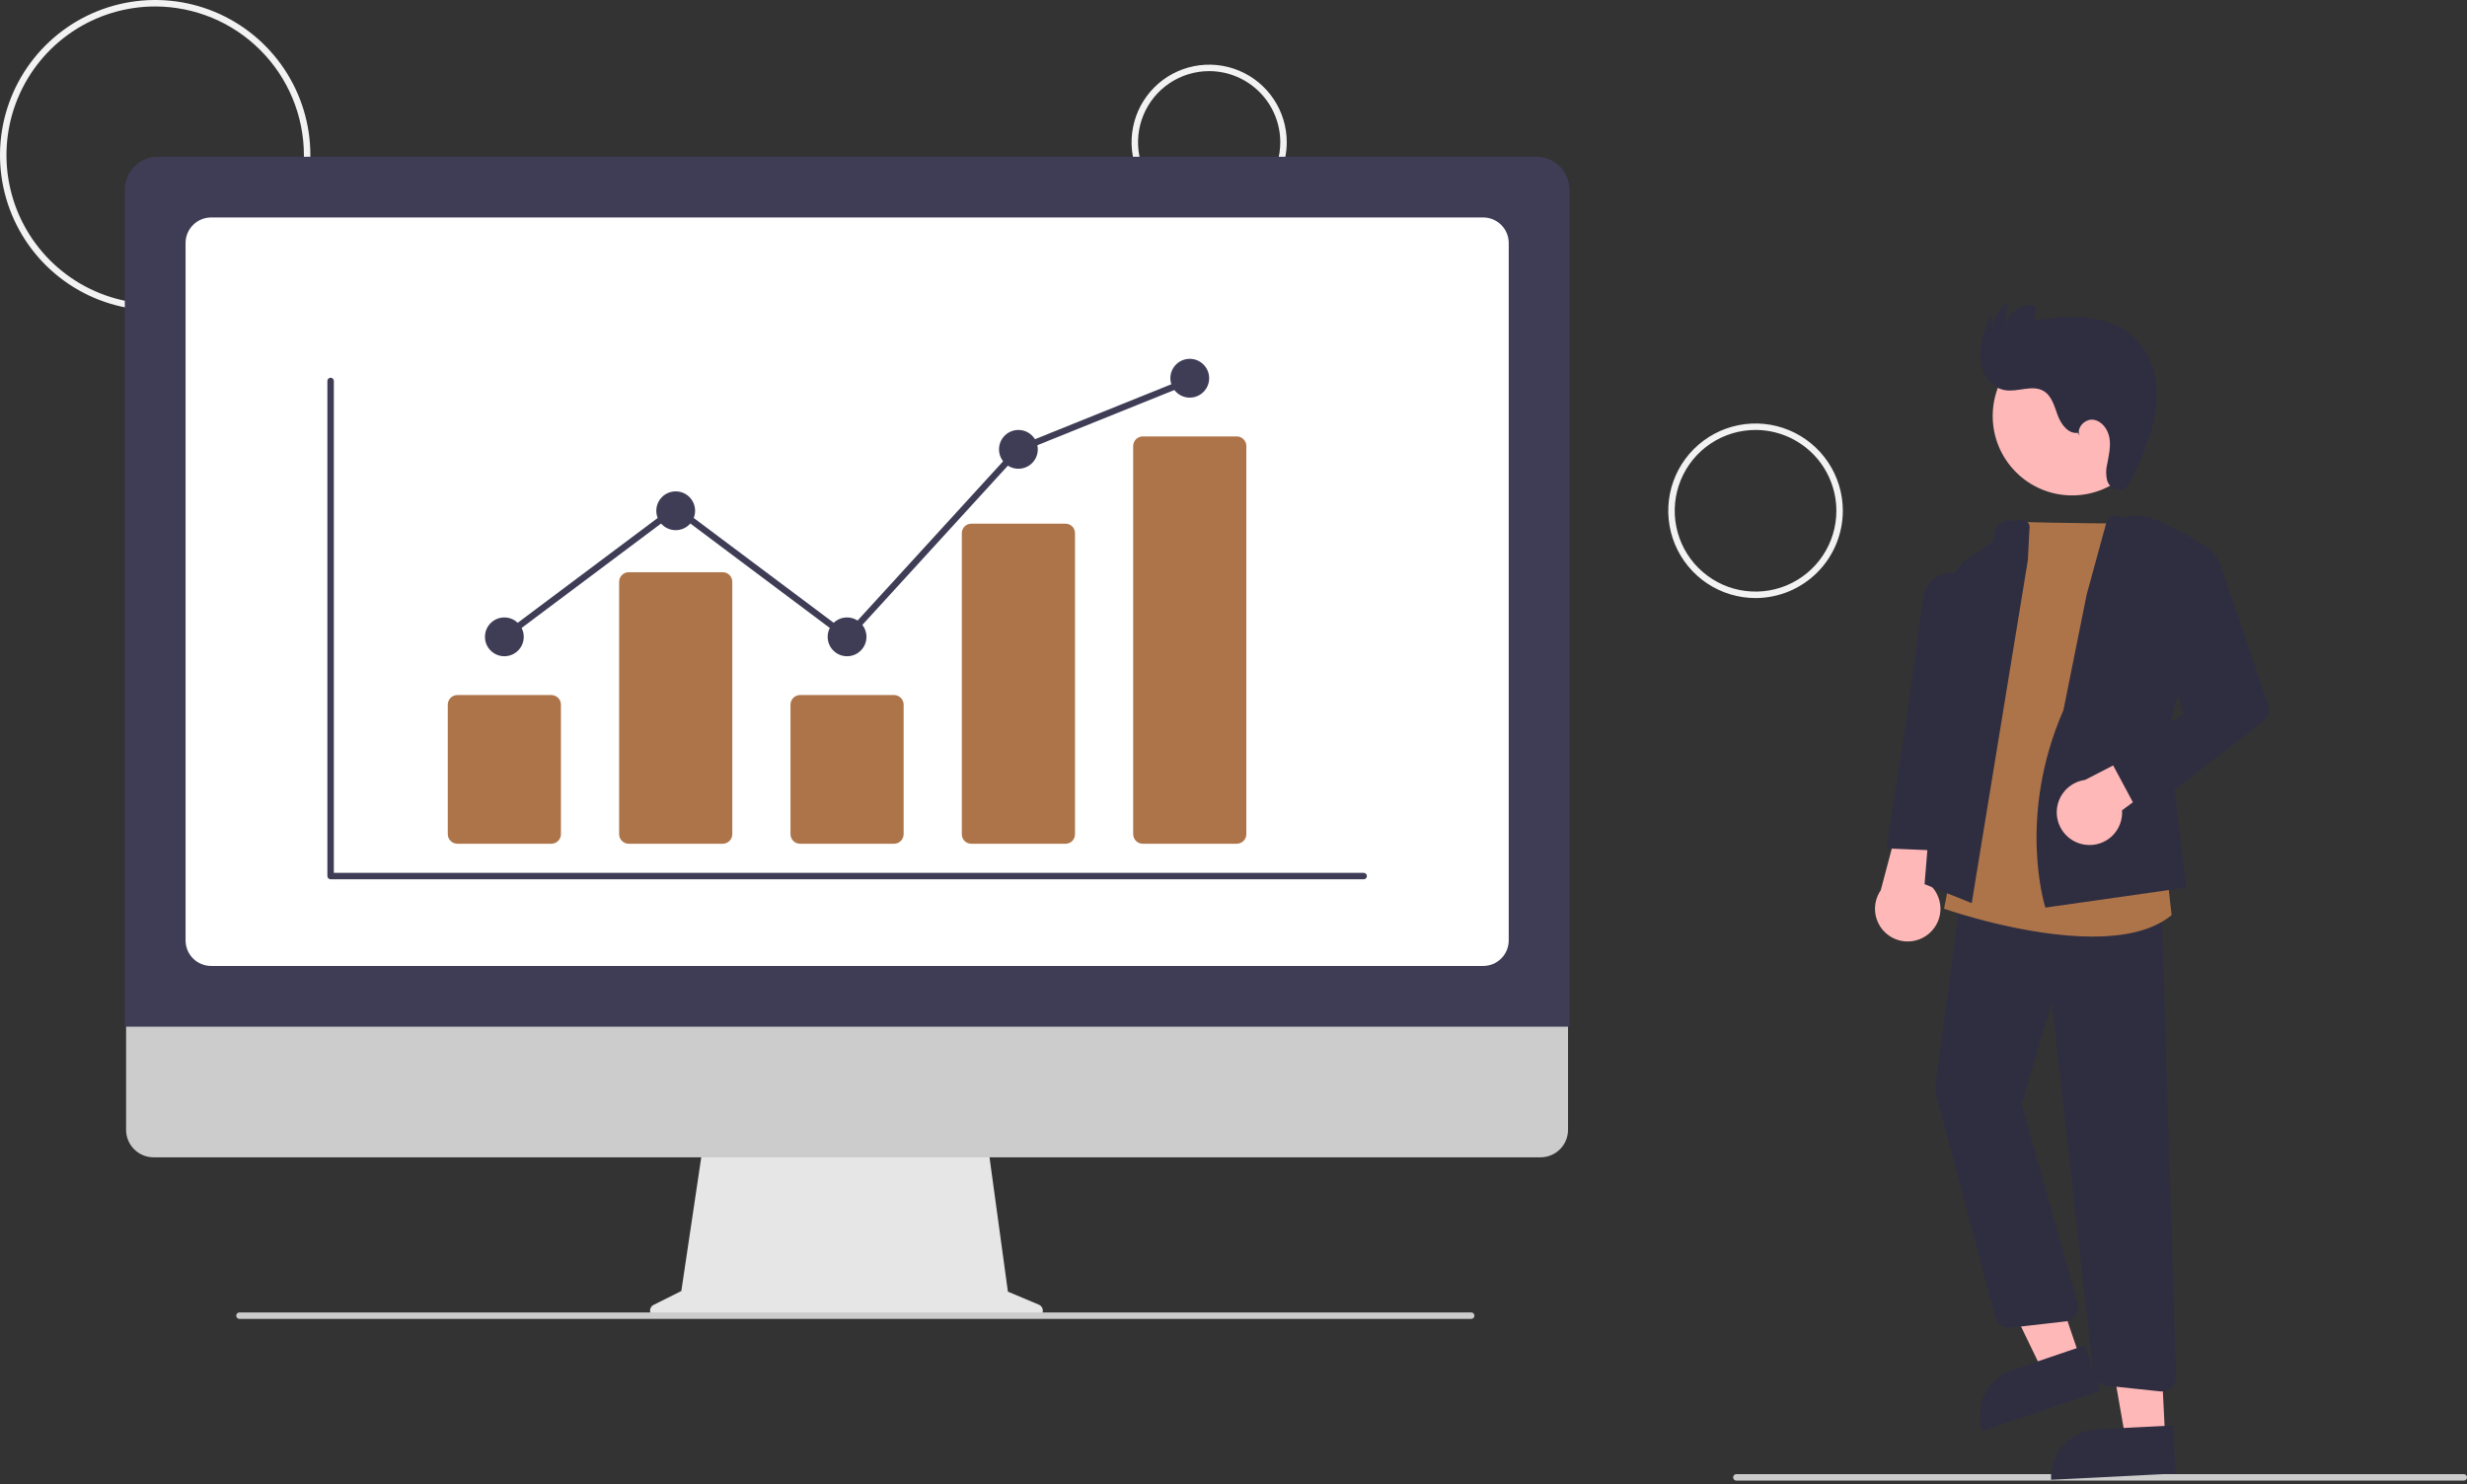 <svg width="600" height="361" viewBox="0 0 600 361" fill="none" xmlns="http://www.w3.org/2000/svg">
<rect x="0" y="0" width="600" height="361" fill="#333333" stroke="none"/>
<g clip-path="url(#clip0_250_1648)">
<path d="M37.743 75.486C30.278 75.486 22.981 73.272 16.774 69.125C10.567 64.978 5.73 59.083 2.873 52.187C0.016 45.29 -0.731 37.701 0.725 30.38C2.182 23.058 5.776 16.333 11.055 11.055C16.333 5.776 23.058 2.182 30.38 0.725C37.701 -0.731 45.29 0.016 52.187 2.873C59.083 5.73 64.978 10.567 69.125 16.774C73.272 22.981 75.486 30.278 75.486 37.743C75.475 47.749 71.494 57.343 64.419 64.419C57.343 71.494 47.749 75.475 37.743 75.486ZM37.743 1.573C30.589 1.573 23.596 3.694 17.648 7.668C11.7 11.643 7.064 17.292 4.326 23.901C1.588 30.51 0.872 37.783 2.268 44.799C3.663 51.816 7.108 58.261 12.167 63.319C17.225 68.378 23.67 71.823 30.686 73.218C37.703 74.614 44.975 73.898 51.585 71.16C58.194 68.422 63.843 63.786 67.817 57.838C71.792 51.89 73.913 44.897 73.913 37.743C73.902 28.153 70.088 18.96 63.307 12.179C56.526 5.398 47.333 1.584 37.743 1.573Z" fill="#F2F2F2"/>
<path d="M294.08 53.469C290.348 53.469 286.699 52.362 283.596 50.289C280.493 48.215 278.074 45.268 276.645 41.819C275.217 38.371 274.843 34.577 275.572 30.916C276.3 27.255 278.097 23.893 280.736 21.253C283.376 18.614 286.738 16.817 290.399 16.089C294.06 15.361 297.854 15.734 301.302 17.163C304.751 18.591 307.698 21.01 309.772 24.113C311.845 27.217 312.952 30.865 312.952 34.598C312.946 39.601 310.956 44.398 307.418 47.935C303.88 51.473 299.084 53.463 294.08 53.469ZM294.08 17.299C290.659 17.299 287.315 18.313 284.47 20.214C281.625 22.115 279.408 24.817 278.098 27.978C276.789 31.139 276.447 34.617 277.114 37.972C277.781 41.328 279.429 44.41 281.848 46.83C284.268 49.249 287.35 50.897 290.706 51.564C294.061 52.232 297.539 51.889 300.7 50.58C303.861 49.27 306.563 47.053 308.464 44.208C310.365 41.364 311.379 38.019 311.379 34.598C311.374 30.011 309.55 25.614 306.307 22.371C303.064 19.128 298.667 17.304 294.08 17.299Z" fill="#F2F2F2"/>
<path d="M426.967 145.468C422.768 145.468 418.663 144.222 415.172 141.89C411.68 139.557 408.959 136.241 407.352 132.362C405.746 128.482 405.325 124.214 406.144 120.095C406.963 115.977 408.985 112.194 411.955 109.225C414.924 106.256 418.707 104.234 422.825 103.415C426.943 102.595 431.212 103.016 435.091 104.623C438.971 106.23 442.286 108.951 444.619 112.442C446.952 115.933 448.197 120.038 448.197 124.237C448.191 129.866 445.952 135.262 441.972 139.242C437.992 143.222 432.595 145.461 426.967 145.468ZM426.967 104.579C423.079 104.579 419.278 105.732 416.045 107.892C412.813 110.052 410.293 113.122 408.805 116.714C407.317 120.306 406.928 124.259 407.687 128.072C408.445 131.885 410.317 135.388 413.067 138.137C415.816 140.886 419.318 142.759 423.132 143.517C426.945 144.276 430.897 143.886 434.489 142.399C438.081 140.911 441.152 138.391 443.312 135.158C445.472 131.926 446.625 128.125 446.625 124.237C446.619 119.025 444.546 114.029 440.86 110.343C437.175 106.658 432.179 104.585 426.967 104.579Z" fill="#F2F2F2"/>
<path d="M599.214 360.13H422.294C422.086 360.13 421.886 360.048 421.738 359.9C421.591 359.753 421.508 359.553 421.508 359.344C421.508 359.136 421.591 358.936 421.738 358.788C421.886 358.641 422.086 358.558 422.294 358.558H599.214C599.423 358.558 599.623 358.641 599.77 358.788C599.918 358.936 600 359.136 600 359.344C600 359.553 599.918 359.753 599.77 359.9C599.623 360.048 599.423 360.13 599.214 360.13Z" fill="#CCCCCC"/>
<path d="M503.96 120.5C514.626 120.5 523.273 111.853 523.273 101.187C523.273 90.521 514.626 81.874 503.96 81.874C493.294 81.874 484.647 90.521 484.647 101.187C484.647 111.853 493.294 120.5 503.96 120.5Z" fill="#FFB8B8"/>
<path d="M505.963 330.52L496.836 333.62L480.533 299.888L494.005 295.312L505.963 330.52Z" fill="#FFB8B8"/>
<path d="M489.43 333.227L507.034 327.248L510.799 338.331L482.111 348.075C481.617 346.62 481.414 345.081 481.514 343.547C481.615 342.013 482.016 340.514 482.696 339.135C483.375 337.756 484.32 336.525 485.476 335.511C486.631 334.497 487.975 333.721 489.43 333.227Z" fill="#2F2E41"/>
<path d="M526.588 349.574L516.96 350.058L510.512 313.152L524.722 312.438L526.588 349.574Z" fill="#FFB8B8"/>
<path d="M509.945 347.653L528.513 346.719L529.1 358.41L498.841 359.931C498.764 358.396 498.99 356.86 499.507 355.412C500.023 353.964 500.819 352.632 501.85 351.492C502.881 350.352 504.127 349.426 505.516 348.767C506.905 348.109 508.41 347.73 509.945 347.653Z" fill="#2F2E41"/>
<path d="M469.293 226.953C470.156 226.184 470.841 225.236 471.298 224.174C471.755 223.112 471.974 221.963 471.938 220.808C471.903 219.652 471.615 218.519 471.095 217.486C470.574 216.454 469.834 215.549 468.925 214.834L478.105 188.277L463.958 191.892L457.41 216.557C456.31 218.163 455.837 220.116 456.081 222.047C456.325 223.978 457.269 225.752 458.734 227.033C460.199 228.315 462.083 229.014 464.029 228.999C465.975 228.985 467.848 228.256 469.293 226.953Z" fill="#FFB8B8"/>
<path d="M525.688 338.447C525.563 338.447 525.439 338.44 525.315 338.427L512.246 337.043C511.443 336.962 510.692 336.607 510.12 336.039C509.547 335.47 509.188 334.721 509.102 333.919L499.002 243.878L491.694 268.518L505.32 316.941C505.458 317.434 505.488 317.951 505.408 318.457C505.327 318.963 505.137 319.446 504.852 319.871C504.566 320.296 504.192 320.655 503.754 320.921C503.317 321.188 502.826 321.356 502.318 321.415L489.07 322.937C488.226 323.031 487.377 322.819 486.676 322.341C485.975 321.863 485.467 321.15 485.246 320.33L470.771 265.837C470.652 265.389 470.622 264.922 470.683 264.462L477.189 215.555L525.716 219.446L529.224 334.8C529.239 335.274 529.158 335.745 528.987 336.187C528.816 336.629 528.557 337.032 528.228 337.372C527.898 337.712 527.503 337.982 527.067 338.167C526.63 338.352 526.161 338.447 525.688 338.447V338.447Z" fill="#2F2E41"/>
<path d="M508.914 227.809C492.656 227.809 474.25 221.527 473.135 221.141L472.812 221.03L491.153 126.921L491.49 126.935C498.759 127.23 518.594 127.381 518.794 127.382L519.15 127.385L526.795 210.434L528.161 222.582L527.994 222.717C523.317 226.498 516.339 227.809 508.914 227.809Z" fill="#AD7449"/>
<path d="M479.543 219.676L468.071 215.055L473.918 144.331C474.059 142.588 474.59 140.898 475.471 139.387C476.352 137.876 477.561 136.582 479.009 135.601L485.046 131.492C484.875 130.912 484.844 130.299 484.956 129.704C485.068 129.109 485.32 128.549 485.69 128.07C486.061 127.591 486.54 127.207 487.087 126.949C487.635 126.691 488.236 126.567 488.841 126.586L490.57 126.642C490.899 126.42 491.287 126.303 491.683 126.306C492.079 126.309 492.466 126.431 492.791 126.658C493.117 126.884 493.366 127.203 493.507 127.574C493.647 127.944 493.673 128.349 493.58 128.734L493.2 136.227L479.543 219.676Z" fill="#2F2E41"/>
<path d="M473.754 206.997L458.776 206.366L463.628 175.156L467.649 145.788C467.728 144.734 468.044 143.711 468.575 142.795C469.105 141.88 469.835 141.097 470.71 140.504C471.586 139.91 472.584 139.523 473.63 139.369C474.676 139.216 475.744 139.302 476.753 139.619C478.324 140.112 479.671 141.142 480.559 142.529C481.447 143.916 481.818 145.571 481.608 147.204L477.535 179.024L473.754 206.997Z" fill="#2F2E41"/>
<path d="M497.471 220.758L497.37 220.442C497.3 220.227 490.55 198.574 501.845 172.735L507.509 144.565L512.349 126.877C512.44 126.561 512.603 126.271 512.826 126.029C513.048 125.787 513.324 125.6 513.632 125.483C513.993 125.358 514.383 125.342 514.754 125.437C515.124 125.532 515.458 125.735 515.714 126.018C519.088 125.028 522.715 125.391 525.826 127.029L532.623 130.61C534.135 131.406 535.339 132.682 536.048 134.236C536.757 135.79 536.93 137.536 536.54 139.199L527.25 178.847L531.766 215.88L497.471 220.758Z" fill="#2F2E41"/>
<path d="M507.363 205.493C508.513 205.617 509.675 205.489 510.769 205.116C511.863 204.743 512.862 204.134 513.696 203.333C514.529 202.532 515.177 201.558 515.593 200.48C516.01 199.401 516.184 198.245 516.106 197.092L537.144 181.506L529.79 178.02L507.104 189.706C505.175 189.967 503.41 190.927 502.141 192.403C500.873 193.879 500.19 195.769 500.222 197.715C500.254 199.661 500.998 201.527 502.315 202.961C503.631 204.394 505.427 205.295 507.363 205.493V205.493Z" fill="#FFB8B8"/>
<path d="M520.553 198.516L513.447 185.252L530.972 173.718L522.42 143.044C522.077 141.816 521.992 140.531 522.168 139.268C522.345 138.005 522.78 136.793 523.446 135.706C524.113 134.619 524.996 133.681 526.041 132.95C527.086 132.22 528.27 131.713 529.52 131.461C531.729 131.021 534.022 131.397 535.974 132.52C537.927 133.643 539.405 135.436 540.135 137.566L551.674 171.484C551.912 172.183 551.926 172.938 551.712 173.645C551.499 174.352 551.07 174.974 550.486 175.425L520.553 198.516Z" fill="#2F2E41"/>
<path d="M505.327 105.283C503.012 105.585 501.266 103.216 500.456 101.026C499.646 98.837 499.029 96.287 497.016 95.105C494.266 93.489 490.747 95.432 487.603 94.899C484.051 94.297 481.742 90.533 481.561 86.936C481.38 83.338 482.812 79.879 484.217 76.562L484.707 80.684C484.642 79.287 484.936 77.896 485.561 76.645C486.186 75.394 487.122 74.325 488.279 73.539L487.647 79.587C487.782 78.753 488.08 77.953 488.524 77.234C488.968 76.515 489.55 75.891 490.237 75.397C490.923 74.904 491.7 74.55 492.523 74.358C493.346 74.165 494.199 74.137 495.033 74.275L494.933 77.879C499.035 77.391 503.172 76.903 507.286 77.275C511.4 77.646 515.543 78.948 518.661 81.657C523.325 85.71 525.029 92.383 524.457 98.535C523.885 104.688 521.345 110.468 518.698 116.051C518.032 117.456 517.111 119.041 515.567 119.22C514.179 119.38 512.91 118.22 512.478 116.892C512.146 115.529 512.159 114.104 512.516 112.747C512.906 110.674 513.398 108.554 513.031 106.476C512.664 104.398 511.169 102.344 509.075 102.09C506.98 101.835 504.836 104.23 505.843 106.084L505.327 105.283Z" fill="#2F2E41"/>
<path d="M252.649 317.337L245.132 314.172L239.974 276.485H171.298L165.708 314.018L158.982 317.381C158.661 317.541 158.403 317.806 158.25 318.132C158.098 318.458 158.06 318.826 158.142 319.176C158.225 319.526 158.423 319.838 158.706 320.061C158.988 320.285 159.337 320.406 159.697 320.406H252.03C252.398 320.406 252.756 320.279 253.041 320.045C253.327 319.812 253.522 319.487 253.595 319.125C253.668 318.764 253.614 318.388 253.442 318.062C253.269 317.736 252.989 317.48 252.649 317.337Z" fill="#E6E6E6"/>
<path d="M374.692 281.499H37.335C35.565 281.495 33.868 280.789 32.618 279.536C31.368 278.283 30.666 276.586 30.666 274.816V227.244H381.361V274.816C381.361 276.586 380.659 278.283 379.408 279.536C378.158 280.789 376.462 281.495 374.692 281.499Z" fill="#CCCCCC"/>
<path d="M381.714 249.727H30.358V46.178C30.361 44.042 31.211 41.994 32.721 40.483C34.232 38.973 36.28 38.123 38.416 38.121H373.656C375.792 38.123 377.84 38.973 379.351 40.483C380.861 41.994 381.711 44.042 381.714 46.178V249.727Z" fill="#3F3D56"/>
<path d="M360.728 234.954H51.343C49.697 234.952 48.118 234.297 46.953 233.132C45.789 231.968 45.134 230.389 45.132 228.742V59.106C45.134 57.459 45.789 55.88 46.953 54.715C48.118 53.551 49.697 52.896 51.343 52.894H360.728C362.375 52.896 363.954 53.551 365.119 54.715C366.283 55.88 366.938 57.459 366.94 59.106V228.742C366.938 230.389 366.283 231.968 365.119 233.132C363.954 234.297 362.375 234.952 360.728 234.954Z" fill="white"/>
<path d="M357.816 320.799H58.232C58.023 320.799 57.823 320.717 57.676 320.569C57.528 320.422 57.445 320.222 57.445 320.013C57.445 319.804 57.528 319.604 57.676 319.457C57.823 319.31 58.023 319.227 58.232 319.227H357.816C358.025 319.227 358.225 319.31 358.372 319.457C358.52 319.604 358.602 319.804 358.602 320.013C358.602 320.222 358.52 320.422 358.372 320.569C358.225 320.717 358.025 320.799 357.816 320.799Z" fill="#CCCCCC"/>
<path d="M331.663 213.877H80.408C80.2 213.877 80 213.794 79.852 213.646C79.705 213.499 79.622 213.299 79.622 213.09V92.664C79.622 92.456 79.705 92.256 79.852 92.108C80 91.961 80.2 91.878 80.408 91.878C80.617 91.878 80.817 91.961 80.964 92.108C81.112 92.256 81.195 92.456 81.195 92.664V212.304H331.663C331.871 212.304 332.071 212.387 332.219 212.534C332.366 212.682 332.449 212.882 332.449 213.09C332.449 213.299 332.366 213.499 332.219 213.646C332.071 213.794 331.871 213.877 331.663 213.877Z" fill="#3F3D56"/>
<path d="M134.091 205.227H111.238C110.62 205.226 110.026 204.98 109.589 204.543C109.151 204.105 108.905 203.512 108.904 202.893V171.391C108.905 170.772 109.151 170.179 109.589 169.741C110.026 169.304 110.62 169.058 111.238 169.057H134.091C134.71 169.058 135.303 169.304 135.741 169.741C136.178 170.179 136.424 170.772 136.425 171.391V202.893C136.424 203.512 136.178 204.105 135.741 204.543C135.303 204.98 134.71 205.226 134.091 205.227Z" fill="#AD7449"/>
<path d="M175.765 205.227H152.912C152.293 205.226 151.7 204.98 151.263 204.543C150.825 204.105 150.579 203.512 150.578 202.893V141.511C150.579 140.892 150.825 140.299 151.263 139.861C151.7 139.424 152.293 139.178 152.912 139.177H175.765C176.384 139.178 176.977 139.424 177.415 139.861C177.852 140.299 178.098 140.892 178.099 141.511V202.893C178.098 203.512 177.852 204.105 177.415 204.543C176.977 204.98 176.384 205.226 175.765 205.227Z" fill="#AD7449"/>
<path d="M217.44 205.227H194.587C193.968 205.226 193.375 204.98 192.937 204.543C192.5 204.105 192.254 203.512 192.253 202.893V171.391C192.254 170.772 192.5 170.179 192.937 169.741C193.375 169.304 193.968 169.058 194.587 169.057H217.44C218.058 169.058 218.652 169.304 219.089 169.741C219.527 170.179 219.773 170.772 219.774 171.391V202.893C219.773 203.512 219.527 204.105 219.089 204.543C218.652 204.98 218.058 205.226 217.44 205.227Z" fill="#AD7449"/>
<path d="M259.114 205.227H236.262C235.657 205.24 235.072 205.013 234.634 204.595C234.197 204.178 233.943 203.604 233.928 202.999V129.611C233.943 129.006 234.197 128.432 234.634 128.014C235.072 127.597 235.657 127.369 236.262 127.382H259.114C259.719 127.369 260.304 127.597 260.742 128.014C261.179 128.432 261.434 129.006 261.449 129.611V202.999C261.434 203.604 261.179 204.178 260.742 204.595C260.304 205.013 259.719 205.24 259.114 205.227Z" fill="#AD7449"/>
<path d="M300.788 205.227H277.936C277.317 205.226 276.724 204.98 276.286 204.543C275.848 204.105 275.602 203.512 275.602 202.893V108.486C275.602 107.867 275.848 107.274 276.286 106.836C276.724 106.399 277.317 106.153 277.936 106.152H300.788C301.407 106.153 302 106.399 302.438 106.836C302.876 107.274 303.122 107.867 303.122 108.486V202.893C303.122 203.512 302.876 204.105 302.438 204.543C302 204.98 301.407 205.226 300.788 205.227Z" fill="#AD7449"/>
<path d="M122.664 159.621C125.27 159.621 127.382 157.509 127.382 154.903C127.382 152.298 125.27 150.185 122.664 150.185C120.059 150.185 117.946 152.298 117.946 154.903C117.946 157.509 120.059 159.621 122.664 159.621Z" fill="#3F3D56"/>
<path d="M164.339 128.955C166.945 128.955 169.057 126.843 169.057 124.237C169.057 121.632 166.945 119.519 164.339 119.519C161.733 119.519 159.621 121.632 159.621 124.237C159.621 126.843 161.733 128.955 164.339 128.955Z" fill="#3F3D56"/>
<path d="M206.014 159.621C208.619 159.621 210.732 157.509 210.732 154.903C210.732 152.298 208.619 150.185 206.014 150.185C203.408 150.185 201.296 152.298 201.296 154.903C201.296 157.509 203.408 159.621 206.014 159.621Z" fill="#3F3D56"/>
<path d="M247.688 114.015C250.293 114.015 252.405 111.903 252.405 109.297C252.405 106.692 250.293 104.579 247.688 104.579C245.082 104.579 242.97 106.692 242.97 109.297C242.97 111.903 245.082 114.015 247.688 114.015Z" fill="#3F3D56"/>
<path d="M289.362 96.716C291.968 96.716 294.08 94.604 294.08 91.998C294.08 89.393 291.968 87.281 289.362 87.281C286.757 87.281 284.645 89.393 284.645 91.998C284.645 94.604 286.757 96.716 289.362 96.716Z" fill="#3F3D56"/>
<path d="M206.112 155.96L164.339 124.671L123.136 155.532L122.192 154.274L164.339 122.706L205.914 153.846L247.228 108.635L247.394 108.568L289.068 91.777L289.656 93.235L248.148 109.959L206.112 155.96Z" fill="#3F3D56"/>
</g>
<defs>
<clipPath id="clip0_250_1648">
<rect width="600" height="360.13" fill="white"/>
</clipPath>
</defs>
</svg>
